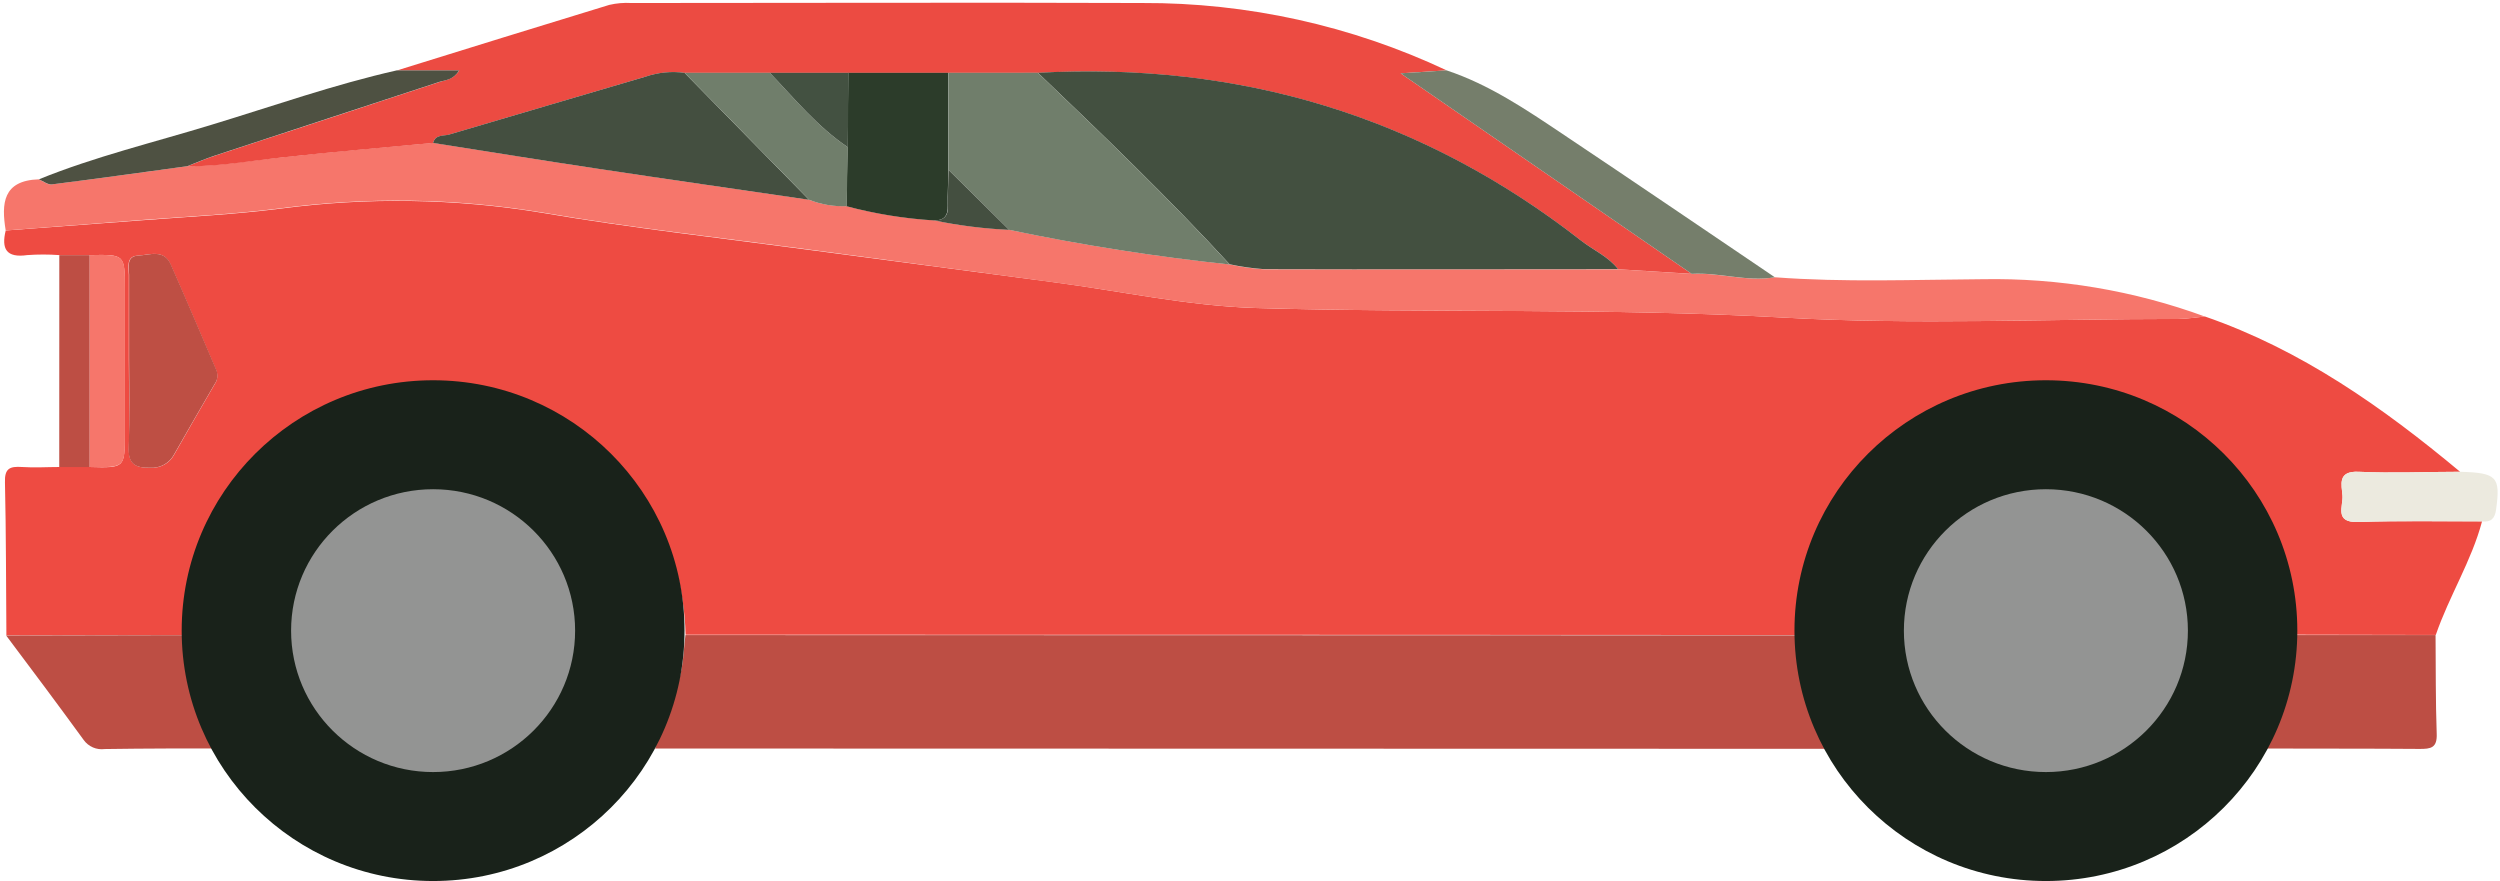 <svg width="332" height="117" viewBox="0 0 332 117" fill="none" xmlns="http://www.w3.org/2000/svg">
<g clip-path="url(#clip0_438_2149)">
<path d="M313.186 69.324C309.927 69.438 311.193 67.218 311.079 65.799C310.966 64.38 310.382 62.516 313.239 62.652C317.719 62.863 322.207 62.652 326.701 62.652C316.438 54.092 305.614 46.46 292.812 42.029C291.614 42.143 290.432 42.346 289.234 42.354C271.8 42.354 254.268 43.162 236.864 42.173C213.495 40.852 190.142 41.592 166.796 40.905C157.776 40.633 148.816 38.64 139.826 37.463C129.108 36.044 118.39 34.627 107.672 33.213C95.757 31.605 83.796 30.284 71.963 28.254C60.432 26.35 48.68 26.172 37.096 27.725C31.13 28.48 25.104 28.774 19.101 29.235C13.098 29.695 6.882 30.148 0.758 30.609C0.166 33.032 0.818 34.277 3.615 33.877C5.028 33.775 6.447 33.775 7.86 33.877H11.9C16.569 33.787 16.569 33.787 16.569 38.278V57.617C16.569 62.146 16.569 62.146 11.9 62.018H7.875C6.23 62.018 4.578 62.131 2.933 62.018C1.288 61.904 0.591 62.206 0.659 64.086C0.811 70.879 0.796 77.613 0.849 84.383L26.34 84.331C26.863 76.828 28.387 69.679 33.852 63.95C34.162 63.663 34.481 63.384 34.807 63.105H34.754C38.794 57.685 44.388 54.726 50.793 53.028C65.399 48.498 84.296 56.892 89.609 74.956C90.482 77.995 90.966 81.132 91.05 84.293C140.668 84.293 190.288 84.305 239.911 84.331C240.313 76.714 242.102 69.611 247.582 63.882C251.498 58.604 257.169 54.883 263.583 53.382C274.787 49.736 284.701 52.492 293.426 59.813C300.952 66.147 304.341 74.555 304.576 84.285L323.472 84.323C325.238 79.168 328.217 74.51 329.62 69.226C324.124 69.257 318.652 69.136 313.186 69.324ZM28.515 51.012C26.711 54.099 24.922 57.217 23.149 60.334C22.854 60.907 22.396 61.382 21.833 61.698C21.27 62.015 20.626 62.16 19.98 62.116C17.896 62.161 17.017 61.572 17.108 59.361C17.259 55.45 17.108 51.518 17.108 47.608C17.108 43.909 17.108 40.21 17.108 36.512C17.108 35.5 16.691 34.028 18.32 33.945C19.836 33.862 21.739 33.047 22.648 35.108C24.718 39.78 26.696 44.475 28.712 49.17C28.837 49.469 28.884 49.794 28.85 50.116C28.816 50.438 28.701 50.746 28.515 51.012Z" fill="#EE4B42"/>
<path d="M91.027 84.338L239.888 84.376C240.379 89.557 241.739 94.619 243.913 99.352C243.698 99.397 243.481 99.427 243.262 99.442L86.994 99.404C87.699 96.732 89.571 94.46 89.632 91.577C90.776 89.297 90.716 86.806 91.027 84.338Z" fill="#BD4E44"/>
<path d="M292.812 42.037C291.622 42.15 290.425 42.354 289.235 42.362C271.801 42.362 254.269 43.162 236.865 42.181C213.496 40.86 190.143 41.599 166.796 40.905C157.776 40.641 148.809 38.64 139.827 37.478C129.104 36.044 118.373 34.607 107.635 33.168C95.727 31.56 83.774 30.247 71.941 28.209C60.41 26.309 48.658 26.133 37.074 27.688C31.108 28.442 25.082 28.737 19.079 29.197C13.076 29.658 6.883 30.148 0.758 30.609C0.167 27.031 0.372 23.966 5.147 23.815C5.731 24.057 6.345 24.57 6.883 24.487C12.879 23.732 18.867 22.887 24.855 22.072C29.1 22.072 33.261 21.317 37.468 20.894C44.131 20.139 50.824 19.603 57.502 18.969C64.847 20.124 72.184 21.317 79.537 22.419C88.829 23.823 98.13 25.151 107.431 26.518C109.019 27.143 110.719 27.433 112.426 27.371C116.224 28.383 120.114 29.015 124.038 29.258C127.322 29.939 130.655 30.358 134.006 30.511C143.681 32.539 153.454 34.076 163.287 35.115C164.786 35.439 166.305 35.656 167.835 35.764C183.518 35.764 199.201 35.764 214.883 35.764L224.654 36.376C228.353 36.157 231.991 37.47 235.705 36.821C244.907 37.516 254.117 37.138 263.319 37.078C273.374 36.898 283.374 38.58 292.812 42.037Z" fill="#F6766B"/>
<path d="M57.517 18.984C50.839 19.618 44.146 20.177 37.483 20.909C33.276 21.362 29.145 22.117 24.87 22.087C26.083 21.611 27.28 21.09 28.516 20.683C38.476 17.407 48.451 14.168 58.411 10.87C59.169 10.613 60.185 10.606 60.988 9.36H52.696C62.095 6.446 71.494 3.518 80.916 0.649C81.874 0.425 82.859 0.342 83.842 0.4C106.46 0.4 129.079 0.317 151.69 0.4C165.665 0.343 179.477 3.4 192.113 9.345L186.004 9.738L224.661 36.368L214.891 35.757C213.595 34.074 211.624 33.236 209.994 31.983C188.77 15.429 164.666 8.213 137.841 9.677H90.906C89.169 9.444 87.402 9.618 85.744 10.183C77.058 12.757 68.356 15.286 59.669 17.867C58.904 18.116 57.812 17.822 57.517 18.984Z" fill="#EC4B42"/>
<path d="M26.317 84.346C26.703 89.564 28.06 94.665 30.319 99.39C24.847 99.39 19.374 99.39 13.901 99.473C13.37 99.544 12.829 99.469 12.338 99.256C11.846 99.043 11.422 98.7 11.112 98.265C7.724 93.608 4.29 89.018 0.818 84.398L26.317 84.346Z" fill="#BD4E44"/>
<path d="M300.589 99.404C301.514 96.815 303.014 94.415 303.212 91.584C304.326 89.32 304.288 86.784 304.546 84.338H323.442C323.48 88.693 323.442 93.056 323.594 97.412C323.677 99.321 322.836 99.472 321.274 99.457C314.377 99.404 307.479 99.427 300.589 99.404Z" fill="#BD4E44"/>
<path d="M224.654 36.368L185.996 9.737L192.105 9.345C197.76 11.224 202.642 14.53 207.523 17.799C216.945 24.094 226.314 30.473 235.698 36.821C231.991 37.462 228.353 36.149 224.654 36.368Z" fill="#757E6B"/>
<path d="M52.696 9.345H60.988C60.185 10.62 59.192 10.628 58.411 10.854C48.451 14.138 38.476 17.376 28.516 20.667C27.28 21.075 26.083 21.596 24.87 22.071C18.882 22.887 12.894 23.732 6.898 24.487C6.36 24.555 5.746 24.056 5.162 23.815C12.59 20.796 20.398 18.924 28.046 16.584C36.232 14.1 44.32 11.239 52.696 9.345Z" fill="#4E5142"/>
<path d="M329.604 69.249C324.132 69.249 318.651 69.128 313.186 69.324C309.927 69.438 311.193 67.218 311.079 65.799C310.965 64.38 310.382 62.516 313.239 62.652C317.719 62.863 322.214 62.652 326.701 62.652C331.605 62.787 332.075 63.323 331.484 67.649C331.31 68.924 330.772 69.355 329.604 69.249Z" fill="#ECEADF"/>
<path d="M7.876 33.885H11.916V62.025H7.868C7.878 52.64 7.881 43.26 7.876 33.885Z" fill="#BD4E44"/>
<path d="M78.52 108.885C78.538 108.686 78.634 108.502 78.787 108.373C78.941 108.245 79.139 108.182 79.339 108.198L78.52 108.885Z" fill="#2C3C2A"/>
<path d="M17.146 47.608C17.146 43.909 17.146 40.203 17.146 36.504C17.146 35.5 16.729 34.028 18.351 33.945C19.867 33.862 21.777 33.047 22.687 35.115C24.756 39.78 26.742 44.483 28.751 49.17C28.869 49.473 28.907 49.801 28.864 50.123C28.82 50.445 28.695 50.751 28.501 51.012C26.689 54.107 24.908 57.217 23.126 60.334C22.828 60.907 22.369 61.38 21.805 61.697C21.241 62.013 20.596 62.159 19.95 62.116C17.874 62.161 16.994 61.58 17.078 59.361C17.252 55.451 17.146 51.526 17.146 47.608Z" fill="#BE4F44"/>
<path d="M11.916 62.017V33.877C16.593 33.786 16.593 33.786 16.593 38.278V57.617C16.593 62.108 16.593 62.108 11.916 62.017Z" fill="#F6766B"/>
<path d="M34.776 63.15C34.776 63.807 34.367 63.965 33.821 63.995L34.776 63.15Z" fill="#2C3C2A"/>
<path d="M137.833 9.662C164.658 8.198 188.785 15.414 209.986 31.967C211.616 33.236 213.587 34.073 214.883 35.742C199.2 35.742 183.517 35.794 167.834 35.742C166.305 35.634 164.785 35.417 163.286 35.093C155.176 26.284 146.52 17.965 137.833 9.662Z" fill="#435040"/>
<path d="M137.833 9.662C146.52 17.965 155.176 26.269 163.309 35.13C153.472 34.091 143.694 32.554 134.013 30.526L125.971 22.57V9.67L137.833 9.662Z" fill="#707E6B"/>
<path d="M57.517 18.984C57.812 17.822 58.904 18.086 59.669 17.859C68.356 15.278 77.058 12.749 85.744 10.175C87.402 9.61 89.169 9.437 90.906 9.669C96.424 15.3 101.937 20.921 107.445 26.532C98.145 25.166 88.844 23.838 79.551 22.434C72.199 21.331 64.862 20.139 57.517 18.984Z" fill="#444F40"/>
<path d="M125.94 9.669C125.94 13.972 125.94 18.272 125.94 22.57C125.94 24.155 125.819 25.74 125.857 27.325C125.902 28.654 125.364 29.303 124.023 29.273C120.098 29.03 116.208 28.398 112.41 27.386C112.456 24.774 112.504 22.16 112.554 19.543C112.595 16.252 112.63 12.96 112.66 9.669H125.94Z" fill="#2C3C2A"/>
<path d="M112.585 19.543C112.534 22.16 112.486 24.774 112.441 27.386C110.734 27.448 109.034 27.157 107.446 26.532C101.932 20.922 96.419 15.3 90.906 9.669H102.238C105.535 13.119 108.567 16.84 112.585 19.543Z" fill="#707E6B"/>
<path d="M124.053 29.273C125.394 29.273 125.933 28.654 125.887 27.325C125.849 25.74 125.94 24.155 125.97 22.57L134.013 30.526C130.665 30.373 127.334 29.954 124.053 29.273Z" fill="#444F40"/>
<path d="M112.585 19.543C108.568 16.84 105.536 13.119 102.238 9.669H112.691C112.656 12.96 112.62 16.252 112.585 19.543Z" fill="#435141"/>
<path d="M57.516 117C75.957 117 90.906 102.113 90.906 83.749C90.906 65.385 75.957 50.498 57.516 50.498C39.076 50.498 24.127 65.385 24.127 83.749C24.127 102.113 39.076 117 57.516 117Z" fill="#19221A"/>
<path d="M57.516 102.53C67.931 102.53 76.375 94.121 76.375 83.749C76.375 73.377 67.931 64.969 57.516 64.969C47.101 64.969 38.657 73.377 38.657 83.749C38.657 94.121 47.101 102.53 57.516 102.53Z" fill="#939493"/>
<path d="M271.694 117C290.135 117 305.084 102.113 305.084 83.749C305.084 65.385 290.135 50.498 271.694 50.498C253.254 50.498 238.305 65.385 238.305 83.749C238.305 102.113 253.254 117 271.694 117Z" fill="#19221A"/>
<path d="M271.694 102.53C282.109 102.53 290.553 94.121 290.553 83.749C290.553 73.377 282.109 64.969 271.694 64.969C261.278 64.969 252.835 73.377 252.835 83.749C252.835 94.121 261.278 102.53 271.694 102.53Z" fill="#939493"/>
</g>
<defs>
<clipPath id="clip0_438_2149">
<rect width="332" height="117" fill="white"/>
</clipPath>
</defs>
</svg>
